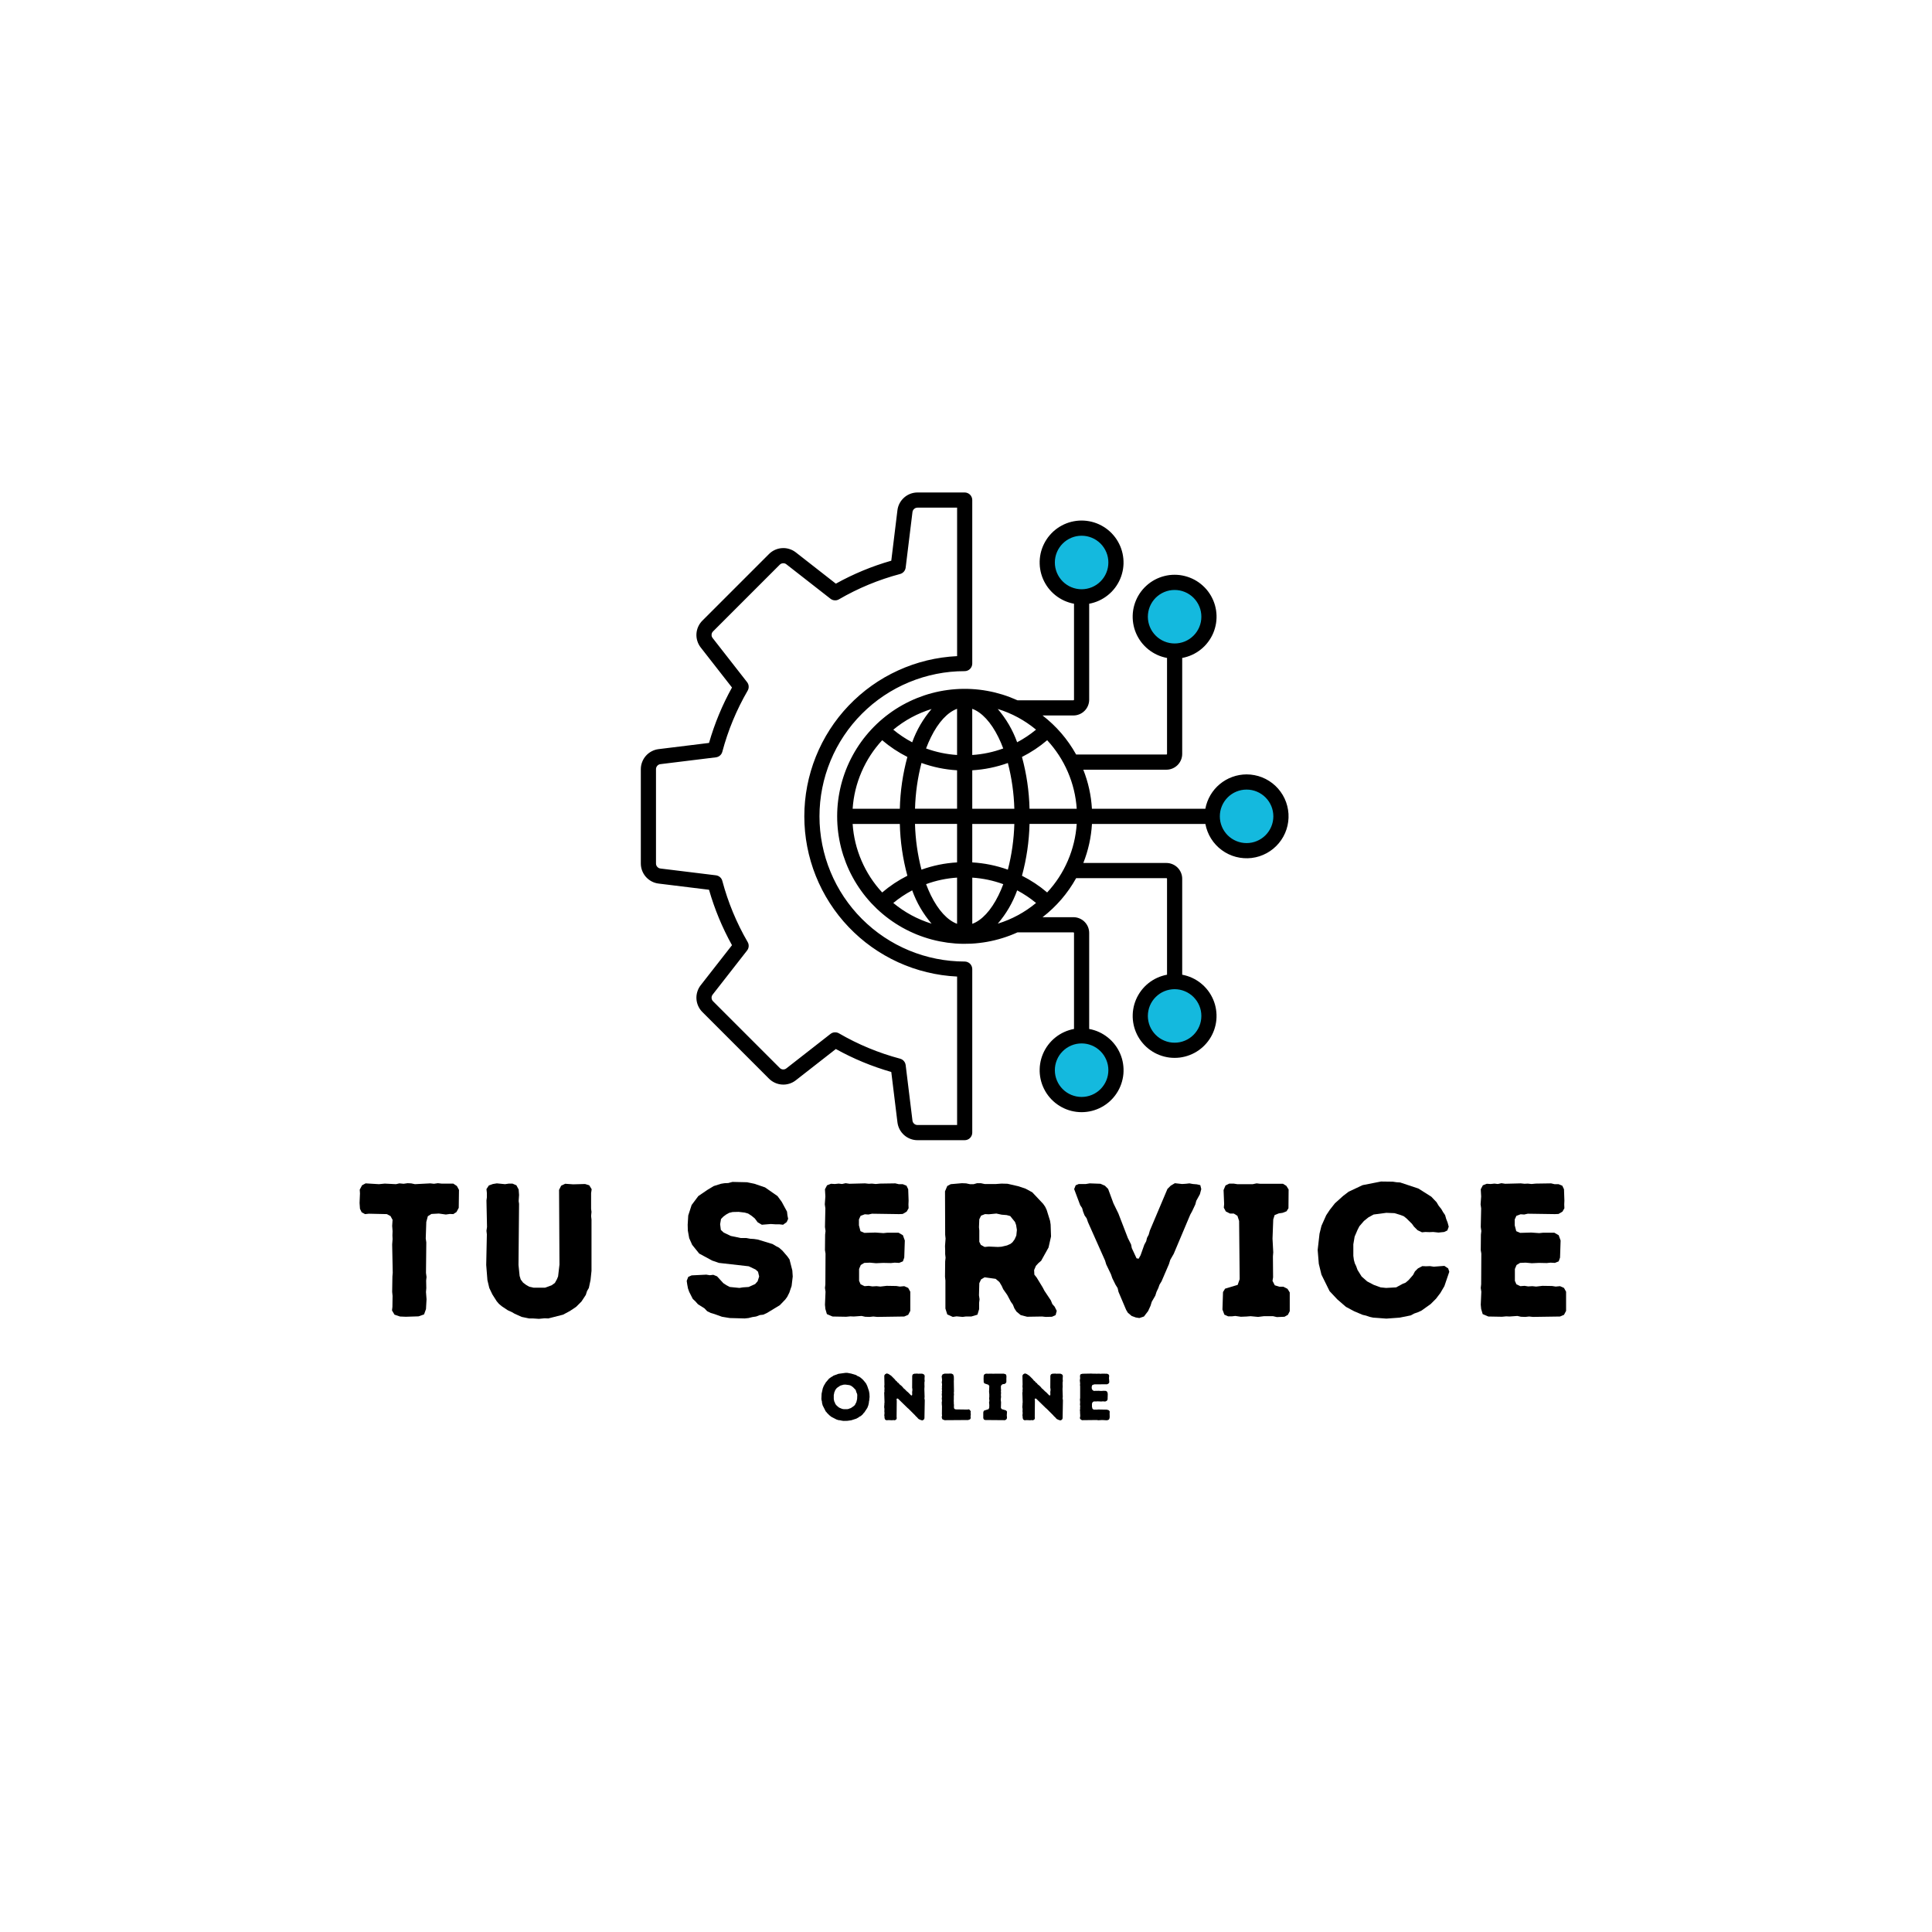 <svg xmlns="http://www.w3.org/2000/svg" xmlns:xlink="http://www.w3.org/1999/xlink" width="500" zoomAndPan="magnify" viewBox="0 0 375 375" height="500" preserveAspectRatio="xMidYMid meet" version="1.2"><defs><clipPath id="da2997f761"><path d="M 203.934 102.359 L 217.555 102.359 L 217.555 115.984 L 203.934 115.984 Z M 203.934 102.359 "/></clipPath><clipPath id="0a6e41b570"><path d="M 210.742 102.359 C 206.98 102.359 203.934 105.41 203.934 109.172 C 203.934 112.934 206.98 115.984 210.742 115.984 C 214.508 115.984 217.555 112.934 217.555 109.172 C 217.555 105.41 214.508 102.359 210.742 102.359 Z M 210.742 102.359 "/></clipPath><clipPath id="7e383c7b91"><path d="M 203.934 201.359 L 217.555 201.359 L 217.555 214.984 L 203.934 214.984 Z M 203.934 201.359 "/></clipPath><clipPath id="1a187b05ac"><path d="M 210.742 201.359 C 206.98 201.359 203.934 204.41 203.934 208.172 C 203.934 211.934 206.98 214.984 210.742 214.984 C 214.508 214.984 217.555 211.934 217.555 208.172 C 217.555 204.41 214.508 201.359 210.742 201.359 Z M 210.742 201.359 "/></clipPath><clipPath id="910935ab32"><path d="M 221.633 112.562 L 235.258 112.562 L 235.258 126.184 L 221.633 126.184 Z M 221.633 112.562 "/></clipPath><clipPath id="2e2dae2347"><path d="M 228.445 112.562 C 224.684 112.562 221.633 115.609 221.633 119.375 C 221.633 123.137 224.684 126.184 228.445 126.184 C 232.207 126.184 235.258 123.137 235.258 119.375 C 235.258 115.609 232.207 112.562 228.445 112.562 Z M 228.445 112.562 "/></clipPath><clipPath id="9391d52bfb"><path d="M 236.008 151.754 L 249.629 151.754 L 249.629 165.379 L 236.008 165.379 Z M 236.008 151.754 "/></clipPath><clipPath id="7228ec333f"><path d="M 242.816 151.754 C 239.055 151.754 236.008 154.805 236.008 158.566 C 236.008 162.328 239.055 165.379 242.816 165.379 C 246.582 165.379 249.629 162.328 249.629 158.566 C 249.629 154.805 246.582 151.754 242.816 151.754 Z M 242.816 151.754 "/></clipPath><clipPath id="47acc9d36b"><path d="M 221.633 191.012 L 235.258 191.012 L 235.258 204.637 L 221.633 204.637 Z M 221.633 191.012 "/></clipPath><clipPath id="d181ec4868"><path d="M 228.445 191.012 C 224.684 191.012 221.633 194.062 221.633 197.824 C 221.633 201.586 224.684 204.637 228.445 204.637 C 232.207 204.637 235.258 201.586 235.258 197.824 C 235.258 194.062 232.207 191.012 228.445 191.012 Z M 228.445 191.012 "/></clipPath><clipPath id="cec7774b09"><path d="M 124.383 95.449 L 250.383 95.449 L 250.383 221.449 L 124.383 221.449 Z M 124.383 95.449 "/></clipPath></defs><g id="cd04f464a6"><g clip-rule="nonzero" clip-path="url(#da2997f761)"><g clip-rule="nonzero" clip-path="url(#0a6e41b570)"><path style=" stroke:none;fill-rule:nonzero;fill:#14b9de;fill-opacity:1;" d="M 203.934 102.359 L 217.555 102.359 L 217.555 115.984 L 203.934 115.984 Z M 203.934 102.359 "/></g></g><g clip-rule="nonzero" clip-path="url(#7e383c7b91)"><g clip-rule="nonzero" clip-path="url(#1a187b05ac)"><path style=" stroke:none;fill-rule:nonzero;fill:#14b9de;fill-opacity:1;" d="M 203.934 201.359 L 217.555 201.359 L 217.555 214.984 L 203.934 214.984 Z M 203.934 201.359 "/></g></g><g clip-rule="nonzero" clip-path="url(#910935ab32)"><g clip-rule="nonzero" clip-path="url(#2e2dae2347)"><path style=" stroke:none;fill-rule:nonzero;fill:#14b9de;fill-opacity:1;" d="M 221.633 112.562 L 235.258 112.562 L 235.258 126.184 L 221.633 126.184 Z M 221.633 112.562 "/></g></g><g clip-rule="nonzero" clip-path="url(#9391d52bfb)"><g clip-rule="nonzero" clip-path="url(#7228ec333f)"><path style=" stroke:none;fill-rule:nonzero;fill:#14b9de;fill-opacity:1;" d="M 236.008 151.754 L 249.629 151.754 L 249.629 165.379 L 236.008 165.379 Z M 236.008 151.754 "/></g></g><g clip-rule="nonzero" clip-path="url(#47acc9d36b)"><g clip-rule="nonzero" clip-path="url(#d181ec4868)"><path style=" stroke:none;fill-rule:nonzero;fill:#14b9de;fill-opacity:1;" d="M 221.633 191.012 L 235.258 191.012 L 235.258 204.637 L 221.633 204.637 Z M 221.633 191.012 "/></g></g><g clip-rule="nonzero" clip-path="url(#cec7774b09)"><path style=" stroke:none;fill-rule:evenodd;fill:#000000;fill-opacity:1;" d="M 241.965 163.645 C 241.621 163.645 241.285 163.609 240.949 163.543 C 240.617 163.477 240.289 163.379 239.977 163.25 C 239.66 163.117 239.359 162.957 239.078 162.77 C 238.793 162.578 238.531 162.363 238.289 162.125 C 238.051 161.883 237.832 161.621 237.645 161.336 C 237.453 161.055 237.293 160.754 237.164 160.438 C 237.035 160.125 236.934 159.801 236.867 159.465 C 236.801 159.129 236.77 158.793 236.77 158.449 C 236.77 158.109 236.801 157.773 236.867 157.438 C 236.934 157.102 237.031 156.777 237.164 156.465 C 237.293 156.148 237.453 155.848 237.645 155.566 C 237.832 155.281 238.047 155.02 238.289 154.777 C 238.531 154.535 238.793 154.32 239.074 154.133 C 239.359 153.941 239.66 153.781 239.973 153.652 C 240.289 153.523 240.613 153.422 240.949 153.355 C 241.281 153.289 241.621 153.258 241.961 153.258 C 242.301 153.258 242.641 153.289 242.977 153.355 C 243.309 153.422 243.633 153.52 243.949 153.652 C 244.266 153.781 244.562 153.941 244.848 154.133 C 245.129 154.32 245.395 154.535 245.633 154.777 C 245.875 155.02 246.09 155.281 246.281 155.566 C 246.469 155.848 246.629 156.148 246.762 156.461 C 246.891 156.777 246.988 157.102 247.055 157.438 C 247.121 157.77 247.156 158.109 247.156 158.449 C 247.156 158.793 247.121 159.129 247.055 159.465 C 246.988 159.797 246.891 160.121 246.758 160.438 C 246.629 160.75 246.469 161.051 246.277 161.336 C 246.09 161.617 245.875 161.879 245.633 162.121 C 245.395 162.363 245.129 162.578 244.848 162.766 C 244.562 162.957 244.266 163.117 243.949 163.246 C 243.637 163.379 243.309 163.477 242.977 163.543 C 242.641 163.609 242.305 163.645 241.965 163.645 Z M 203.254 173.227 C 201.754 171.949 200.125 170.867 198.363 169.98 C 199.258 166.688 199.746 163.336 199.832 159.922 L 208.992 159.922 C 208.824 162.402 208.25 164.785 207.266 167.066 C 206.281 169.348 204.945 171.402 203.254 173.223 Z M 165.496 159.926 L 174.656 159.926 C 174.738 163.336 175.227 166.688 176.121 169.98 C 174.359 170.867 172.73 171.949 171.23 173.227 C 169.543 171.402 168.207 169.352 167.223 167.07 C 166.238 164.785 165.66 162.406 165.496 159.926 Z M 171.23 143.676 C 172.73 144.953 174.359 146.035 176.121 146.922 C 175.227 150.215 174.738 153.566 174.656 156.98 L 165.496 156.98 C 165.66 154.5 166.238 152.117 167.223 149.836 C 168.207 147.555 169.543 145.5 171.23 143.676 Z M 188.715 156.977 L 188.715 149.512 C 191.086 149.371 193.391 148.898 195.625 148.098 C 196.379 151.008 196.797 153.969 196.883 156.977 Z M 188.715 167.391 L 188.715 159.926 L 196.883 159.926 C 196.797 162.93 196.379 165.891 195.625 168.801 C 193.387 168 191.082 167.531 188.711 167.391 Z M 197.43 172.816 C 196.57 175.203 195.316 177.355 193.668 179.281 C 196.41 178.434 198.887 177.098 201.098 175.266 C 199.961 174.328 198.738 173.512 197.434 172.816 Z M 193.797 173.797 C 192.363 176.711 190.57 178.637 188.719 179.316 L 188.719 170.348 C 190.781 170.484 192.789 170.906 194.734 171.617 C 194.453 172.379 194.137 173.109 193.797 173.797 Z M 180.816 179.281 C 179.168 177.355 177.914 175.203 177.055 172.816 C 175.75 173.512 174.527 174.328 173.387 175.266 C 175.598 177.094 178.074 178.434 180.816 179.281 Z M 185.766 170.344 L 185.766 179.312 C 183.918 178.633 182.125 176.703 180.688 173.789 C 180.352 173.102 180.039 172.371 179.754 171.613 C 181.695 170.902 183.703 170.48 185.766 170.344 Z M 185.766 159.918 L 185.766 167.391 C 183.395 167.527 181.094 168 178.855 168.801 C 178.102 165.891 177.684 162.93 177.598 159.922 Z M 185.766 149.504 L 185.766 156.973 L 177.605 156.973 C 177.688 153.965 178.105 151.004 178.859 148.09 C 181.094 148.895 183.398 149.371 185.77 149.512 Z M 177.055 144.078 C 177.914 141.695 179.168 139.543 180.816 137.617 C 178.074 138.465 175.598 139.805 173.387 141.633 C 174.527 142.574 175.75 143.391 177.055 144.082 Z M 180.688 143.102 C 182.121 140.184 183.918 138.258 185.766 137.578 L 185.766 146.543 C 183.699 146.406 181.695 145.984 179.75 145.277 C 180.039 144.516 180.348 143.785 180.688 143.102 Z M 193.664 137.609 C 196.406 138.457 198.883 139.797 201.094 141.625 C 199.953 142.566 198.734 143.383 197.426 144.074 C 196.57 141.695 195.316 139.543 193.668 137.617 Z M 188.711 137.578 L 188.711 146.543 C 190.777 146.41 192.781 145.984 194.727 145.277 C 194.449 144.516 194.129 143.785 193.793 143.102 C 192.359 140.184 190.562 138.258 188.711 137.578 Z M 208.992 156.977 C 208.824 154.496 208.25 152.113 207.266 149.832 C 206.281 147.551 204.941 145.496 203.254 143.676 C 201.754 144.953 200.125 146.035 198.363 146.922 C 199.258 150.215 199.746 153.566 199.832 156.98 Z M 233.184 197.195 C 233.184 197.535 233.152 197.875 233.086 198.207 C 233.02 198.543 232.922 198.867 232.789 199.184 C 232.66 199.496 232.5 199.797 232.309 200.078 C 232.121 200.363 231.906 200.625 231.664 200.867 C 231.422 201.109 231.16 201.324 230.879 201.512 C 230.594 201.703 230.293 201.863 229.98 201.992 C 229.664 202.125 229.34 202.223 229.004 202.289 C 228.672 202.355 228.332 202.387 227.992 202.387 C 227.652 202.387 227.312 202.355 226.977 202.289 C 226.645 202.223 226.32 202.125 226.004 201.992 C 225.688 201.863 225.391 201.703 225.105 201.512 C 224.824 201.324 224.559 201.109 224.32 200.867 C 224.078 200.625 223.863 200.363 223.672 200.078 C 223.484 199.797 223.324 199.496 223.191 199.184 C 223.062 198.867 222.965 198.543 222.898 198.207 C 222.832 197.875 222.797 197.535 222.797 197.195 C 222.797 196.852 222.832 196.516 222.898 196.18 C 222.965 195.848 223.062 195.523 223.191 195.207 C 223.324 194.891 223.484 194.594 223.672 194.309 C 223.863 194.027 224.078 193.762 224.32 193.523 C 224.559 193.281 224.824 193.066 225.105 192.875 C 225.391 192.688 225.688 192.527 226.004 192.395 C 226.32 192.266 226.645 192.168 226.977 192.102 C 227.312 192.035 227.652 192 227.992 192 C 228.332 192 228.672 192.035 229.004 192.102 C 229.34 192.168 229.664 192.266 229.977 192.398 C 230.293 192.527 230.594 192.688 230.875 192.879 C 231.16 193.066 231.422 193.281 231.664 193.523 C 231.902 193.766 232.117 194.027 232.309 194.309 C 232.5 194.594 232.656 194.895 232.789 195.207 C 232.918 195.523 233.02 195.848 233.086 196.18 C 233.152 196.516 233.184 196.855 233.184 197.195 Z M 215.133 207.719 C 215.133 208.062 215.102 208.398 215.035 208.734 C 214.969 209.066 214.871 209.395 214.738 209.707 C 214.609 210.023 214.449 210.324 214.258 210.605 C 214.07 210.891 213.855 211.152 213.613 211.395 C 213.371 211.637 213.109 211.852 212.828 212.039 C 212.543 212.23 212.242 212.391 211.93 212.52 C 211.613 212.652 211.289 212.75 210.953 212.816 C 210.621 212.883 210.281 212.918 209.941 212.918 C 209.602 212.918 209.262 212.883 208.926 212.816 C 208.594 212.75 208.27 212.652 207.953 212.523 C 207.637 212.391 207.34 212.23 207.055 212.043 C 206.77 211.852 206.508 211.637 206.266 211.395 C 206.027 211.156 205.809 210.891 205.621 210.609 C 205.43 210.324 205.27 210.027 205.141 209.711 C 205.008 209.395 204.91 209.07 204.844 208.738 C 204.777 208.402 204.746 208.062 204.746 207.723 C 204.746 207.383 204.777 207.043 204.844 206.711 C 204.91 206.375 205.008 206.051 205.141 205.734 C 205.27 205.418 205.43 205.121 205.617 204.836 C 205.809 204.555 206.023 204.289 206.266 204.051 C 206.508 203.809 206.77 203.594 207.051 203.402 C 207.336 203.215 207.637 203.055 207.949 202.922 C 208.266 202.793 208.59 202.691 208.926 202.625 C 209.258 202.559 209.598 202.527 209.938 202.527 C 210.277 202.527 210.617 202.559 210.953 202.625 C 211.285 202.695 211.609 202.793 211.926 202.922 C 212.242 203.055 212.539 203.215 212.824 203.402 C 213.105 203.594 213.367 203.809 213.609 204.047 C 213.852 204.289 214.066 204.551 214.258 204.836 C 214.445 205.117 214.605 205.418 214.738 205.734 C 214.867 206.047 214.965 206.371 215.035 206.707 C 215.102 207.043 215.133 207.379 215.133 207.719 Z M 204.746 109.18 C 204.746 108.84 204.777 108.5 204.844 108.168 C 204.91 107.832 205.008 107.508 205.141 107.191 C 205.27 106.875 205.43 106.578 205.621 106.293 C 205.809 106.012 206.023 105.746 206.266 105.508 C 206.508 105.266 206.77 105.051 207.051 104.859 C 207.336 104.672 207.637 104.512 207.949 104.379 C 208.266 104.25 208.59 104.148 208.926 104.082 C 209.262 104.016 209.598 103.984 209.938 103.984 C 210.281 103.984 210.617 104.016 210.953 104.082 C 211.289 104.148 211.613 104.25 211.926 104.379 C 212.242 104.508 212.543 104.668 212.824 104.859 C 213.109 105.047 213.371 105.266 213.613 105.504 C 213.855 105.746 214.07 106.008 214.258 106.293 C 214.449 106.578 214.609 106.875 214.738 107.191 C 214.871 107.508 214.969 107.832 215.035 108.164 C 215.102 108.5 215.133 108.84 215.133 109.18 C 215.133 109.52 215.102 109.859 215.035 110.191 C 214.969 110.527 214.871 110.852 214.738 111.168 C 214.609 111.484 214.449 111.781 214.258 112.066 C 214.07 112.348 213.855 112.613 213.613 112.852 C 213.371 113.094 213.109 113.309 212.824 113.5 C 212.543 113.688 212.242 113.848 211.926 113.98 C 211.609 114.109 211.285 114.207 210.953 114.273 C 210.617 114.34 210.277 114.375 209.938 114.375 C 209.598 114.375 209.258 114.34 208.926 114.273 C 208.59 114.207 208.266 114.105 207.953 113.977 C 207.637 113.848 207.336 113.688 207.055 113.496 C 206.77 113.309 206.508 113.09 206.27 112.852 C 206.027 112.609 205.812 112.348 205.621 112.062 C 205.434 111.781 205.273 111.48 205.141 111.168 C 205.012 110.852 204.914 110.527 204.844 110.191 C 204.777 109.859 204.746 109.52 204.746 109.18 Z M 222.797 119.707 C 222.797 119.363 222.832 119.027 222.898 118.691 C 222.965 118.359 223.062 118.035 223.191 117.719 C 223.324 117.402 223.484 117.105 223.672 116.82 C 223.863 116.535 224.078 116.273 224.316 116.031 C 224.559 115.793 224.82 115.578 225.105 115.387 C 225.391 115.195 225.688 115.039 226.004 114.906 C 226.316 114.777 226.645 114.676 226.977 114.609 C 227.312 114.543 227.648 114.512 227.992 114.512 C 228.332 114.512 228.668 114.543 229.004 114.609 C 229.34 114.676 229.664 114.777 229.977 114.906 C 230.293 115.035 230.594 115.195 230.875 115.387 C 231.16 115.574 231.422 115.789 231.664 116.031 C 231.906 116.273 232.121 116.535 232.309 116.82 C 232.5 117.102 232.66 117.402 232.789 117.715 C 232.922 118.031 233.02 118.355 233.086 118.691 C 233.152 119.023 233.184 119.363 233.184 119.703 C 233.184 120.047 233.152 120.383 233.086 120.719 C 233.02 121.051 232.922 121.375 232.789 121.691 C 232.66 122.008 232.5 122.305 232.309 122.59 C 232.121 122.875 231.906 123.137 231.664 123.375 C 231.422 123.617 231.16 123.832 230.879 124.023 C 230.594 124.211 230.293 124.371 229.98 124.504 C 229.664 124.633 229.34 124.73 229.004 124.797 C 228.672 124.863 228.332 124.898 227.992 124.898 C 227.652 124.898 227.312 124.863 226.98 124.797 C 226.645 124.73 226.32 124.633 226.004 124.5 C 225.691 124.371 225.391 124.211 225.109 124.02 C 224.824 123.832 224.562 123.617 224.32 123.375 C 224.082 123.133 223.867 122.871 223.676 122.59 C 223.484 122.305 223.328 122.008 223.195 121.691 C 223.066 121.379 222.965 121.051 222.898 120.719 C 222.832 120.383 222.797 120.047 222.797 119.707 Z M 241.965 150.309 C 241.492 150.312 241.023 150.352 240.559 150.434 C 240.094 150.516 239.641 150.637 239.195 150.801 C 238.75 150.961 238.324 151.156 237.914 151.395 C 237.508 151.629 237.121 151.895 236.758 152.199 C 236.395 152.5 236.059 152.832 235.754 153.191 C 235.449 153.551 235.18 153.934 234.938 154.344 C 234.699 154.75 234.5 155.176 234.336 155.617 C 234.168 156.059 234.043 156.512 233.957 156.977 L 211.941 156.977 C 211.789 154.359 211.23 151.836 210.266 149.398 L 226.402 149.398 C 226.805 149.398 227.195 149.32 227.57 149.164 C 227.945 149.008 228.277 148.785 228.566 148.5 C 228.852 148.211 229.074 147.879 229.23 147.508 C 229.387 147.133 229.465 146.742 229.465 146.336 L 229.465 127.707 C 229.793 127.648 230.121 127.566 230.438 127.465 C 230.758 127.367 231.07 127.246 231.375 127.105 C 231.68 126.969 231.977 126.809 232.262 126.633 C 232.547 126.457 232.82 126.266 233.082 126.055 C 233.344 125.848 233.59 125.621 233.824 125.383 C 234.059 125.141 234.277 124.891 234.477 124.621 C 234.68 124.355 234.867 124.078 235.035 123.785 C 235.203 123.496 235.352 123.199 235.484 122.891 C 235.613 122.582 235.727 122.266 235.816 121.945 C 235.91 121.621 235.98 121.293 236.035 120.965 C 236.086 120.633 236.117 120.301 236.129 119.965 C 236.141 119.629 236.129 119.297 236.098 118.961 C 236.07 118.629 236.02 118.297 235.945 117.969 C 235.875 117.645 235.785 117.32 235.672 117.004 C 235.562 116.688 235.434 116.383 235.281 116.082 C 235.133 115.781 234.969 115.492 234.781 115.211 C 234.598 114.934 234.395 114.664 234.18 114.41 C 233.961 114.156 233.727 113.914 233.48 113.691 C 233.234 113.465 232.973 113.254 232.699 113.059 C 232.426 112.867 232.141 112.691 231.848 112.531 C 231.551 112.371 231.246 112.234 230.934 112.113 C 230.621 111.992 230.305 111.891 229.98 111.809 C 229.652 111.727 229.324 111.664 228.992 111.621 C 228.66 111.582 228.328 111.562 227.992 111.562 C 227.656 111.562 227.324 111.582 226.988 111.621 C 226.656 111.664 226.328 111.727 226.004 111.809 C 225.68 111.891 225.359 111.992 225.047 112.113 C 224.734 112.234 224.434 112.371 224.137 112.531 C 223.84 112.691 223.559 112.867 223.285 113.059 C 223.012 113.254 222.75 113.465 222.504 113.691 C 222.254 113.914 222.023 114.156 221.805 114.41 C 221.586 114.664 221.387 114.934 221.199 115.211 C 221.016 115.492 220.848 115.781 220.699 116.082 C 220.551 116.383 220.422 116.688 220.309 117.004 C 220.199 117.32 220.109 117.645 220.035 117.969 C 219.965 118.297 219.914 118.629 219.883 118.961 C 219.855 119.297 219.844 119.629 219.855 119.965 C 219.867 120.301 219.898 120.633 219.949 120.965 C 220 121.293 220.074 121.621 220.164 121.945 C 220.258 122.266 220.367 122.582 220.5 122.891 C 220.633 123.199 220.781 123.496 220.949 123.785 C 221.117 124.078 221.301 124.355 221.504 124.621 C 221.707 124.891 221.926 125.141 222.16 125.383 C 222.395 125.621 222.641 125.848 222.902 126.055 C 223.164 126.266 223.438 126.457 223.723 126.633 C 224.008 126.809 224.305 126.969 224.609 127.105 C 224.914 127.246 225.223 127.367 225.543 127.465 C 225.863 127.566 226.188 127.648 226.52 127.707 L 226.52 146.336 C 226.516 146.41 226.477 146.449 226.402 146.453 L 208.879 146.453 C 207.223 143.48 205.047 140.953 202.359 138.871 L 208.352 138.871 C 208.754 138.871 209.145 138.793 209.52 138.637 C 209.895 138.48 210.227 138.262 210.512 137.973 C 210.801 137.688 211.02 137.355 211.176 136.98 C 211.332 136.605 211.41 136.215 211.41 135.809 L 211.41 117.184 C 211.738 117.125 212.062 117.043 212.383 116.941 C 212.703 116.84 213.016 116.723 213.32 116.582 C 213.625 116.441 213.918 116.285 214.203 116.109 C 214.488 115.934 214.762 115.742 215.023 115.531 C 215.285 115.324 215.535 115.098 215.77 114.859 C 216 114.617 216.219 114.363 216.422 114.098 C 216.625 113.832 216.809 113.551 216.977 113.262 C 217.145 112.973 217.297 112.672 217.426 112.367 C 217.559 112.059 217.672 111.742 217.762 111.418 C 217.855 111.098 217.926 110.77 217.98 110.441 C 218.031 110.109 218.062 109.777 218.074 109.441 C 218.082 109.105 218.074 108.773 218.043 108.438 C 218.012 108.105 217.961 107.773 217.891 107.445 C 217.82 107.117 217.727 106.797 217.617 106.48 C 217.508 106.164 217.375 105.855 217.227 105.559 C 217.078 105.258 216.91 104.969 216.727 104.688 C 216.543 104.406 216.34 104.141 216.121 103.887 C 215.906 103.633 215.672 103.391 215.426 103.164 C 215.176 102.938 214.918 102.73 214.645 102.535 C 214.371 102.344 214.086 102.164 213.789 102.008 C 213.496 101.848 213.191 101.707 212.879 101.586 C 212.566 101.465 212.25 101.363 211.922 101.281 C 211.598 101.203 211.27 101.141 210.938 101.098 C 210.605 101.059 210.27 101.035 209.938 101.035 C 209.602 101.035 209.266 101.059 208.934 101.098 C 208.602 101.141 208.273 101.203 207.949 101.281 C 207.625 101.363 207.305 101.465 206.992 101.586 C 206.68 101.707 206.375 101.848 206.082 102.008 C 205.785 102.164 205.5 102.344 205.227 102.535 C 204.953 102.73 204.695 102.938 204.445 103.164 C 204.199 103.391 203.969 103.633 203.75 103.887 C 203.531 104.141 203.328 104.406 203.145 104.688 C 202.961 104.969 202.793 105.258 202.645 105.559 C 202.496 105.855 202.367 106.164 202.254 106.48 C 202.145 106.797 202.051 107.117 201.98 107.445 C 201.91 107.773 201.859 108.105 201.828 108.438 C 201.797 108.773 201.789 109.105 201.801 109.441 C 201.809 109.777 201.84 110.109 201.895 110.441 C 201.945 110.77 202.016 111.098 202.109 111.418 C 202.203 111.742 202.312 112.059 202.445 112.367 C 202.574 112.672 202.727 112.973 202.895 113.262 C 203.062 113.551 203.246 113.832 203.449 114.098 C 203.652 114.363 203.871 114.617 204.105 114.859 C 204.34 115.098 204.586 115.324 204.848 115.531 C 205.109 115.742 205.383 115.934 205.668 116.109 C 205.953 116.285 206.246 116.441 206.551 116.582 C 206.859 116.723 207.168 116.84 207.488 116.941 C 207.809 117.043 208.133 117.125 208.465 117.184 L 208.465 135.809 C 208.461 135.887 208.422 135.926 208.348 135.926 L 197.488 135.926 C 197.02 135.715 196.543 135.516 196.062 135.332 C 195.582 135.148 195.094 134.98 194.602 134.824 C 194.109 134.672 193.613 134.535 193.113 134.41 C 192.613 134.289 192.109 134.184 191.602 134.094 C 191.098 134 190.586 133.926 190.074 133.867 C 189.562 133.809 189.051 133.766 188.535 133.738 C 188.02 133.711 187.508 133.699 186.992 133.707 C 186.477 133.711 185.961 133.73 185.449 133.77 C 184.934 133.805 184.422 133.859 183.91 133.93 C 183.402 134 182.895 134.082 182.387 134.184 C 181.883 134.285 181.383 134.402 180.883 134.535 C 180.387 134.668 179.891 134.812 179.402 134.977 C 178.914 135.141 178.434 135.32 177.953 135.512 C 177.477 135.703 177.004 135.914 176.543 136.137 C 176.078 136.359 175.621 136.594 175.168 136.848 C 174.719 137.098 174.277 137.363 173.844 137.641 C 173.41 137.922 172.988 138.211 172.574 138.52 C 172.156 138.824 171.754 139.141 171.359 139.473 C 170.961 139.801 170.578 140.145 170.203 140.5 C 169.832 140.855 169.469 141.219 169.117 141.598 C 168.766 141.973 168.43 142.363 168.102 142.762 C 167.773 143.16 167.461 143.566 167.16 143.984 C 166.859 144.402 166.57 144.828 166.297 145.266 C 166.023 145.703 165.762 146.145 165.516 146.598 C 165.27 147.051 165.035 147.508 164.816 147.977 C 164.602 148.441 164.395 148.918 164.207 149.395 C 164.02 149.875 163.848 150.359 163.688 150.852 C 163.531 151.34 163.387 151.836 163.258 152.336 C 163.133 152.832 163.02 153.336 162.926 153.844 C 162.828 154.348 162.75 154.855 162.684 155.367 C 162.621 155.879 162.57 156.391 162.539 156.906 C 162.508 157.422 162.492 157.934 162.492 158.449 C 162.492 158.965 162.508 159.48 162.539 159.996 C 162.57 160.508 162.621 161.02 162.684 161.531 C 162.75 162.043 162.828 162.551 162.926 163.059 C 163.02 163.562 163.133 164.066 163.258 164.566 C 163.387 165.066 163.531 165.559 163.688 166.051 C 163.848 166.539 164.02 167.023 164.207 167.504 C 164.395 167.984 164.602 168.457 164.816 168.926 C 165.035 169.391 165.27 169.852 165.516 170.301 C 165.762 170.754 166.023 171.199 166.297 171.633 C 166.57 172.07 166.859 172.496 167.16 172.914 C 167.461 173.332 167.773 173.742 168.102 174.141 C 168.43 174.539 168.766 174.926 169.117 175.305 C 169.469 175.68 169.832 176.047 170.203 176.402 C 170.578 176.754 170.961 177.098 171.359 177.43 C 171.754 177.758 172.156 178.078 172.574 178.383 C 172.988 178.688 173.41 178.98 173.844 179.258 C 174.277 179.539 174.719 179.801 175.168 180.055 C 175.621 180.305 176.078 180.543 176.543 180.766 C 177.004 180.988 177.477 181.195 177.953 181.391 C 178.434 181.582 178.914 181.762 179.402 181.922 C 179.891 182.086 180.387 182.234 180.883 182.367 C 181.383 182.5 181.883 182.617 182.387 182.715 C 182.895 182.816 183.402 182.902 183.91 182.973 C 184.422 183.039 184.934 183.094 185.449 183.133 C 185.961 183.168 186.477 183.191 186.992 183.195 C 187.508 183.199 188.02 183.188 188.535 183.164 C 189.051 183.137 189.562 183.094 190.074 183.031 C 190.586 182.973 191.098 182.898 191.602 182.809 C 192.109 182.719 192.613 182.609 193.113 182.488 C 193.613 182.367 194.109 182.227 194.602 182.074 C 195.094 181.922 195.582 181.754 196.062 181.57 C 196.543 181.387 197.02 181.188 197.488 180.973 L 208.352 180.973 C 208.426 180.977 208.465 181.016 208.465 181.09 L 208.465 199.719 C 208.137 199.777 207.812 199.859 207.492 199.961 C 207.172 200.059 206.859 200.18 206.555 200.32 C 206.25 200.457 205.953 200.617 205.668 200.793 C 205.383 200.969 205.109 201.16 204.848 201.371 C 204.586 201.578 204.34 201.805 204.105 202.043 C 203.871 202.285 203.652 202.539 203.449 202.805 C 203.246 203.07 203.062 203.352 202.895 203.641 C 202.727 203.93 202.578 204.23 202.445 204.539 C 202.312 204.848 202.203 205.16 202.109 205.484 C 202.016 205.805 201.945 206.133 201.895 206.465 C 201.84 206.797 201.809 207.129 201.801 207.465 C 201.789 207.797 201.797 208.133 201.828 208.465 C 201.859 208.801 201.91 209.133 201.98 209.457 C 202.051 209.785 202.145 210.109 202.254 210.426 C 202.367 210.742 202.496 211.047 202.645 211.348 C 202.793 211.648 202.961 211.938 203.145 212.219 C 203.332 212.5 203.531 212.766 203.75 213.02 C 203.969 213.273 204.199 213.516 204.449 213.742 C 204.695 213.969 204.957 214.176 205.23 214.371 C 205.504 214.566 205.789 214.742 206.082 214.898 C 206.379 215.059 206.68 215.199 206.992 215.32 C 207.305 215.441 207.625 215.543 207.949 215.625 C 208.277 215.707 208.605 215.77 208.938 215.809 C 209.27 215.852 209.605 215.871 209.938 215.871 C 210.273 215.871 210.609 215.852 210.941 215.809 C 211.273 215.77 211.602 215.707 211.926 215.625 C 212.254 215.543 212.57 215.441 212.883 215.32 C 213.195 215.199 213.5 215.059 213.797 214.898 C 214.09 214.742 214.375 214.566 214.648 214.371 C 214.922 214.176 215.184 213.969 215.43 213.742 C 215.676 213.516 215.91 213.273 216.129 213.02 C 216.344 212.766 216.547 212.5 216.73 212.219 C 216.918 211.938 217.082 211.648 217.234 211.348 C 217.383 211.047 217.512 210.742 217.621 210.426 C 217.734 210.109 217.824 209.785 217.895 209.457 C 217.969 209.133 218.02 208.801 218.051 208.465 C 218.078 208.133 218.09 207.797 218.078 207.465 C 218.066 207.129 218.035 206.797 217.984 206.465 C 217.934 206.133 217.859 205.805 217.77 205.484 C 217.676 205.16 217.562 204.848 217.434 204.539 C 217.301 204.23 217.152 203.93 216.984 203.641 C 216.816 203.352 216.629 203.07 216.426 202.805 C 216.223 202.539 216.008 202.285 215.773 202.043 C 215.539 201.805 215.289 201.578 215.027 201.371 C 214.766 201.16 214.492 200.969 214.207 200.793 C 213.922 200.617 213.629 200.457 213.324 200.32 C 213.02 200.18 212.707 200.059 212.387 199.961 C 212.066 199.859 211.742 199.777 211.41 199.719 L 211.41 181.09 C 211.41 180.684 211.332 180.293 211.18 179.918 C 211.023 179.543 210.801 179.215 210.516 178.926 C 210.227 178.637 209.898 178.418 209.52 178.262 C 209.145 178.105 208.754 178.027 208.352 178.027 L 202.359 178.027 C 205.047 175.945 207.223 173.418 208.879 170.449 L 226.402 170.449 C 226.477 170.449 226.516 170.488 226.52 170.566 L 226.52 189.191 C 226.188 189.254 225.863 189.332 225.543 189.434 C 225.227 189.535 224.914 189.656 224.609 189.793 C 224.305 189.934 224.008 190.09 223.723 190.266 C 223.438 190.441 223.164 190.633 222.902 190.844 C 222.641 191.055 222.395 191.277 222.16 191.516 C 221.926 191.758 221.711 192.012 221.508 192.277 C 221.305 192.543 221.121 192.824 220.953 193.113 C 220.785 193.402 220.633 193.703 220.504 194.008 C 220.371 194.316 220.262 194.633 220.168 194.953 C 220.074 195.277 220.004 195.602 219.953 195.934 C 219.898 196.266 219.867 196.598 219.859 196.934 C 219.848 197.27 219.855 197.602 219.887 197.934 C 219.918 198.27 219.969 198.598 220.039 198.926 C 220.109 199.254 220.203 199.574 220.312 199.891 C 220.422 200.207 220.555 200.516 220.703 200.816 C 220.852 201.117 221.02 201.406 221.203 201.684 C 221.387 201.965 221.59 202.23 221.809 202.484 C 222.023 202.738 222.258 202.98 222.504 203.207 C 222.754 203.434 223.012 203.641 223.285 203.836 C 223.559 204.027 223.844 204.203 224.137 204.363 C 224.434 204.523 224.738 204.66 225.051 204.781 C 225.363 204.902 225.68 205.004 226.004 205.086 C 226.328 205.168 226.656 205.23 226.992 205.273 C 227.324 205.312 227.656 205.332 227.992 205.332 C 228.328 205.332 228.66 205.312 228.992 205.273 C 229.324 205.23 229.652 205.168 229.977 205.086 C 230.305 205.004 230.621 204.902 230.934 204.781 C 231.246 204.66 231.551 204.523 231.844 204.363 C 232.141 204.203 232.426 204.027 232.699 203.836 C 232.969 203.641 233.23 203.434 233.477 203.207 C 233.727 202.98 233.957 202.738 234.176 202.484 C 234.395 202.23 234.594 201.965 234.781 201.684 C 234.965 201.406 235.133 201.117 235.281 200.816 C 235.43 200.516 235.559 200.207 235.672 199.891 C 235.781 199.574 235.871 199.254 235.945 198.926 C 236.016 198.598 236.066 198.27 236.098 197.934 C 236.125 197.602 236.137 197.27 236.125 196.934 C 236.113 196.598 236.082 196.266 236.031 195.934 C 235.98 195.602 235.906 195.277 235.816 194.953 C 235.723 194.633 235.613 194.316 235.48 194.008 C 235.348 193.703 235.199 193.402 235.031 193.113 C 234.863 192.824 234.68 192.543 234.477 192.277 C 234.273 192.012 234.055 191.758 233.82 191.516 C 233.59 191.277 233.34 191.055 233.078 190.844 C 232.816 190.633 232.543 190.441 232.258 190.266 C 231.973 190.09 231.68 189.934 231.375 189.793 C 231.07 189.656 230.758 189.535 230.438 189.434 C 230.117 189.332 229.793 189.254 229.465 189.191 L 229.465 170.566 C 229.465 170.16 229.387 169.77 229.23 169.395 C 229.074 169.02 228.852 168.688 228.566 168.402 C 228.277 168.113 227.945 167.895 227.57 167.738 C 227.195 167.582 226.805 167.504 226.402 167.504 L 210.273 167.504 C 211.234 165.066 211.793 162.539 211.949 159.926 L 233.965 159.926 C 234.055 160.43 234.195 160.922 234.383 161.398 C 234.566 161.879 234.797 162.336 235.07 162.77 C 235.344 163.207 235.652 163.613 236.004 163.988 C 236.352 164.363 236.734 164.707 237.148 165.008 C 237.562 165.312 238 165.578 238.465 165.797 C 238.93 166.02 239.41 166.195 239.906 166.324 C 240.402 166.453 240.906 166.535 241.422 166.57 C 241.934 166.605 242.445 166.594 242.953 166.531 C 243.465 166.469 243.965 166.359 244.453 166.203 C 244.941 166.043 245.41 165.844 245.863 165.598 C 246.312 165.352 246.738 165.066 247.137 164.738 C 247.531 164.414 247.895 164.055 248.223 163.66 C 248.551 163.266 248.84 162.844 249.09 162.395 C 249.34 161.945 249.543 161.473 249.703 160.988 C 249.863 160.5 249.977 160 250.043 159.488 C 250.105 158.98 250.125 158.469 250.094 157.957 C 250.062 157.445 249.984 156.938 249.855 156.441 C 249.73 155.941 249.559 155.461 249.34 154.996 C 249.121 154.531 248.863 154.09 248.559 153.676 C 248.258 153.258 247.922 152.875 247.547 152.523 C 247.172 152.172 246.77 151.855 246.336 151.582 C 245.902 151.305 245.445 151.074 244.969 150.883 C 244.492 150.695 244 150.551 243.496 150.457 C 242.992 150.359 242.484 150.309 241.969 150.309 Z M 127.328 149.301 L 127.328 167.598 C 127.328 167.848 127.406 168.066 127.574 168.25 C 127.738 168.438 127.941 168.547 128.191 168.578 L 138.961 169.898 C 139.262 169.938 139.523 170.055 139.75 170.25 C 139.977 170.449 140.129 170.691 140.203 170.984 C 141.316 175.156 142.953 179.113 145.121 182.848 C 145.273 183.105 145.336 183.387 145.316 183.688 C 145.297 183.988 145.191 184.254 145.008 184.492 L 138.328 193.047 C 138.172 193.242 138.102 193.465 138.117 193.711 C 138.133 193.961 138.23 194.172 138.406 194.348 L 151.344 207.285 C 151.516 207.465 151.727 207.562 151.977 207.578 C 152.227 207.59 152.445 207.52 152.641 207.367 L 161.195 200.684 C 161.43 200.5 161.699 200.395 162 200.375 C 162.301 200.355 162.582 200.422 162.84 200.57 C 166.574 202.738 170.531 204.379 174.703 205.488 C 174.996 205.566 175.238 205.719 175.438 205.945 C 175.633 206.172 175.75 206.434 175.789 206.734 L 177.109 217.504 C 177.141 217.75 177.25 217.953 177.438 218.121 C 177.621 218.285 177.84 218.363 178.09 218.363 L 185.773 218.363 L 185.773 189.547 C 184.785 189.5 183.801 189.406 182.82 189.266 C 181.844 189.125 180.875 188.938 179.914 188.703 C 178.953 188.473 178.004 188.191 177.07 187.871 C 176.137 187.547 175.219 187.18 174.32 186.77 C 173.418 186.359 172.543 185.906 171.684 185.41 C 170.828 184.918 169.996 184.383 169.191 183.809 C 168.387 183.238 167.609 182.625 166.863 181.98 C 166.117 181.332 165.402 180.648 164.719 179.934 C 164.035 179.219 163.391 178.473 162.777 177.695 C 162.168 176.918 161.594 176.113 161.059 175.281 C 160.523 174.449 160.031 173.594 159.578 172.715 C 159.125 171.836 158.715 170.941 158.348 170.023 C 157.98 169.105 157.656 168.172 157.379 167.223 C 157.098 166.273 156.867 165.312 156.68 164.344 C 156.492 163.371 156.352 162.395 156.258 161.41 C 156.164 160.426 156.117 159.438 156.117 158.449 C 156.117 157.461 156.164 156.477 156.258 155.492 C 156.352 154.508 156.492 153.527 156.68 152.559 C 156.867 151.586 157.098 150.629 157.379 149.68 C 157.656 148.73 157.98 147.797 158.348 146.879 C 158.715 145.961 159.125 145.062 159.578 144.184 C 160.031 143.305 160.523 142.449 161.059 141.617 C 161.594 140.785 162.168 139.98 162.777 139.203 C 163.391 138.426 164.035 137.68 164.719 136.965 C 165.402 136.25 166.117 135.57 166.863 134.922 C 167.609 134.273 168.387 133.664 169.191 133.09 C 169.996 132.516 170.828 131.984 171.684 131.488 C 172.543 130.996 173.418 130.543 174.32 130.133 C 175.219 129.723 176.137 129.355 177.07 129.031 C 178.004 128.707 178.953 128.43 179.914 128.195 C 180.875 127.965 181.844 127.777 182.82 127.637 C 183.801 127.496 184.785 127.402 185.773 127.355 L 185.773 98.535 L 178.09 98.535 C 177.84 98.535 177.621 98.617 177.434 98.781 C 177.25 98.945 177.141 99.152 177.109 99.398 L 175.789 110.168 C 175.75 110.469 175.633 110.73 175.438 110.957 C 175.238 111.184 174.996 111.336 174.703 111.414 C 170.531 112.523 166.574 114.16 162.84 116.328 C 162.582 116.48 162.301 116.547 162 116.523 C 161.699 116.504 161.434 116.402 161.195 116.215 L 152.641 109.535 C 152.445 109.379 152.223 109.312 151.977 109.328 C 151.73 109.344 151.516 109.438 151.344 109.613 L 138.406 122.551 C 138.23 122.723 138.133 122.934 138.117 123.184 C 138.102 123.434 138.172 123.656 138.328 123.848 L 145.008 132.402 C 145.191 132.641 145.297 132.906 145.316 133.207 C 145.336 133.508 145.273 133.789 145.121 134.051 C 142.953 137.785 141.316 141.738 140.203 145.91 C 140.129 146.203 139.977 146.445 139.75 146.645 C 139.523 146.84 139.262 146.957 138.961 146.996 L 128.191 148.32 C 127.945 148.348 127.738 148.457 127.574 148.645 C 127.41 148.832 127.328 149.047 127.328 149.297 Z M 127.832 171.5 L 137.621 172.703 C 138.699 176.461 140.184 180.043 142.078 183.461 L 136.004 191.234 C 135.711 191.609 135.492 192.027 135.352 192.484 C 135.207 192.945 135.152 193.41 135.18 193.891 C 135.211 194.367 135.324 194.828 135.52 195.262 C 135.719 195.699 135.984 196.09 136.324 196.426 L 149.266 209.371 C 149.602 209.707 149.992 209.977 150.43 210.172 C 150.867 210.371 151.324 210.48 151.801 210.512 C 152.281 210.543 152.75 210.484 153.207 210.344 C 153.664 210.203 154.082 209.984 154.461 209.688 L 162.238 203.613 C 165.652 205.508 169.238 206.992 172.996 208.07 L 174.195 217.859 C 174.258 218.336 174.398 218.785 174.621 219.211 C 174.844 219.633 175.137 220.004 175.496 220.324 C 175.855 220.641 176.258 220.883 176.707 221.055 C 177.152 221.227 177.617 221.309 178.098 221.309 L 187.242 221.309 C 187.438 221.312 187.625 221.273 187.805 221.199 C 187.988 221.125 188.145 221.02 188.285 220.879 C 188.422 220.742 188.527 220.582 188.602 220.402 C 188.68 220.223 188.715 220.035 188.715 219.84 L 188.715 188.105 C 188.715 187.91 188.68 187.723 188.602 187.543 C 188.527 187.363 188.422 187.203 188.285 187.062 C 188.145 186.926 187.988 186.82 187.805 186.746 C 187.625 186.672 187.438 186.633 187.242 186.633 C 186.32 186.633 185.398 186.586 184.48 186.496 C 183.562 186.406 182.648 186.27 181.746 186.09 C 180.84 185.91 179.945 185.688 179.062 185.418 C 178.18 185.152 177.309 184.84 176.457 184.488 C 175.605 184.133 174.773 183.738 173.957 183.305 C 173.145 182.871 172.352 182.395 171.586 181.883 C 170.816 181.371 170.078 180.82 169.363 180.234 C 168.652 179.648 167.969 179.031 167.316 178.379 C 166.66 177.727 166.043 177.043 165.457 176.328 C 164.871 175.617 164.324 174.875 163.809 174.109 C 163.297 173.34 162.824 172.551 162.387 171.734 C 161.953 170.922 161.559 170.086 161.207 169.234 C 160.852 168.383 160.543 167.516 160.273 166.633 C 160.008 165.746 159.781 164.855 159.602 163.949 C 159.422 163.043 159.285 162.133 159.195 161.211 C 159.105 160.293 159.059 159.375 159.059 158.449 C 159.059 157.527 159.105 156.605 159.195 155.688 C 159.285 154.77 159.422 153.855 159.602 152.953 C 159.781 152.047 160.008 151.152 160.273 150.27 C 160.543 149.387 160.852 148.52 161.207 147.664 C 161.559 146.812 161.953 145.98 162.387 145.164 C 162.824 144.352 163.297 143.559 163.809 142.793 C 164.324 142.027 164.871 141.285 165.457 140.57 C 166.043 139.859 166.66 139.176 167.316 138.523 C 167.969 137.871 168.652 137.25 169.363 136.664 C 170.078 136.078 170.816 135.531 171.586 135.016 C 172.352 134.504 173.145 134.031 173.957 133.594 C 174.773 133.16 175.605 132.766 176.457 132.414 C 177.309 132.059 178.18 131.75 179.062 131.48 C 179.945 131.215 180.84 130.988 181.746 130.809 C 182.648 130.629 183.562 130.492 184.48 130.402 C 185.398 130.312 186.32 130.27 187.242 130.27 C 187.438 130.27 187.625 130.23 187.805 130.156 C 187.988 130.082 188.145 129.973 188.285 129.836 C 188.422 129.699 188.527 129.539 188.602 129.359 C 188.68 129.176 188.715 128.988 188.715 128.793 L 188.715 97.062 C 188.715 96.867 188.68 96.68 188.602 96.5 C 188.527 96.316 188.422 96.16 188.285 96.02 C 188.145 95.883 187.988 95.777 187.805 95.703 C 187.625 95.625 187.438 95.59 187.242 95.59 L 178.09 95.59 C 177.613 95.59 177.148 95.676 176.699 95.844 C 176.25 96.016 175.848 96.258 175.488 96.578 C 175.129 96.895 174.84 97.266 174.613 97.691 C 174.391 98.113 174.25 98.562 174.191 99.039 L 172.996 108.832 C 169.238 109.906 165.652 111.395 162.238 113.289 L 154.461 107.211 C 154.082 106.918 153.664 106.699 153.207 106.559 C 152.75 106.418 152.281 106.359 151.801 106.391 C 151.324 106.418 150.867 106.531 150.43 106.727 C 149.992 106.926 149.602 107.191 149.266 107.531 L 136.324 120.473 C 135.984 120.812 135.719 121.199 135.52 121.637 C 135.324 122.074 135.211 122.531 135.18 123.008 C 135.152 123.488 135.207 123.957 135.352 124.414 C 135.492 124.871 135.711 125.289 136.004 125.668 L 142.078 133.445 C 140.184 136.863 138.699 140.449 137.621 144.203 L 127.832 145.406 C 127.355 145.465 126.906 145.605 126.484 145.828 C 126.059 146.051 125.688 146.344 125.371 146.699 C 125.055 147.059 124.809 147.461 124.641 147.91 C 124.469 148.355 124.383 148.82 124.383 149.301 L 124.383 167.598 C 124.383 168.078 124.469 168.543 124.637 168.992 C 124.809 169.438 125.051 169.844 125.367 170.203 C 125.688 170.562 126.059 170.852 126.48 171.078 C 126.906 171.301 127.355 171.441 127.832 171.5 Z M 127.832 171.5 "/></g><g style="fill:#000000;fill-opacity:1;"><g transform="translate(69.167, 255.503)"><path style="stroke:none" d="M 9.609 0.078 L 8.469 0.031 L 7.406 -0.328 L 6.922 -1.141 L 7 -1.844 L 7.031 -3.969 L 6.953 -4.75 L 7 -7.734 L 7.062 -8.469 L 6.953 -13.953 L 7.031 -14.984 L 7 -15.719 L 7.031 -16.531 L 6.953 -17.562 L 7.031 -18.734 L 6.625 -19.469 L 5.922 -19.844 L 2.422 -19.922 L 1.688 -19.844 L 1.031 -20.203 L 0.703 -20.875 L 0.625 -22.016 L 0.703 -23.859 L 0.656 -24.594 L 1.109 -25.438 L 1.797 -25.812 L 4.375 -25.656 L 5.516 -25.766 L 7.688 -25.656 L 8.359 -25.812 L 9.172 -25.734 L 9.938 -25.844 L 10.641 -25.812 L 11.375 -25.656 L 14.359 -25.812 L 15.062 -25.734 L 15.828 -25.844 L 16.531 -25.766 L 18.812 -25.766 L 19.516 -25.297 L 19.922 -24.547 L 19.875 -21.062 L 19.438 -20.25 L 18.812 -19.844 L 18.156 -19.875 L 17.375 -19.766 L 16.016 -19.953 L 14.578 -19.875 L 13.875 -19.438 L 13.578 -18.328 L 13.469 -15.125 L 13.578 -14.359 L 13.516 -8.438 L 13.625 -7.625 L 13.547 -6.953 L 13.578 -5.484 L 13.516 -4.719 L 13.625 -3.312 L 13.516 -1.406 L 13.141 -0.375 L 12.078 0 Z M 9.609 0.078 "/></g></g><g style="fill:#000000;fill-opacity:1;"><g transform="translate(91.952, 255.503)"><path style="stroke:none" d="M 12.656 0.484 L 11.484 0.406 L 10.75 0.406 L 9.312 0.109 L 7.922 -0.516 L 7.359 -0.844 L 6.625 -1.172 L 5.453 -1.953 L 4.891 -2.422 L 4.453 -2.938 L 3.609 -4.266 L 3.016 -5.516 L 2.656 -7.031 L 2.422 -9.969 L 2.547 -15.906 L 2.469 -16.609 L 2.578 -17.344 L 2.469 -22.5 L 2.547 -23.078 L 2.547 -23.969 L 2.469 -24.703 L 2.938 -25.406 L 3.719 -25.688 L 4.484 -25.812 L 6.078 -25.656 L 6.812 -25.766 L 7.516 -25.766 L 8.281 -25.438 L 8.719 -24.625 L 8.797 -23.562 L 8.719 -22.375 L 8.797 -21.828 L 8.688 -9.969 L 8.906 -7.844 L 9.125 -7.141 L 9.578 -6.547 L 10.156 -6.109 L 10.781 -5.75 L 11.625 -5.562 L 13.844 -5.562 L 15.125 -6.031 L 15.75 -6.484 L 16.156 -7.219 L 16.375 -7.766 L 16.641 -10.047 L 16.562 -24.547 L 16.969 -25.359 L 17.75 -25.734 L 19.297 -25.625 L 21.609 -25.688 L 22.422 -25.438 L 22.891 -24.672 L 22.781 -23.922 L 22.781 -20.875 L 22.859 -20.281 L 22.781 -19.469 L 22.859 -18.781 L 22.859 -8.828 L 22.672 -7.062 L 22.344 -5.516 L 21.984 -4.891 L 21.75 -4.156 L 20.906 -2.875 L 19.875 -1.844 L 18.656 -1.031 L 17.344 -0.328 L 14.469 0.406 L 13.766 0.375 Z M 12.656 0.484 "/></g></g><g style="fill:#000000;fill-opacity:1;"><g transform="translate(119.56, 255.503)"><path style="stroke:none" d=""/></g></g><g style="fill:#000000;fill-opacity:1;"><g transform="translate(131.744, 255.503)"><path style="stroke:none" d="M 9.906 0.328 L 8.391 0.078 L 6.953 -0.438 L 6.219 -0.656 L 5.516 -1 L 5 -1.547 L 3.719 -2.359 L 3.234 -2.906 L 2.719 -3.391 L 2.031 -4.75 L 1.797 -5.406 L 1.656 -6.141 L 1.547 -6.891 L 1.844 -7.656 L 2.5 -7.953 L 5.344 -8.094 L 6.031 -7.984 L 6.703 -8.062 L 7.438 -7.766 L 8.656 -6.438 L 9.281 -6.031 L 9.906 -5.703 L 11.781 -5.516 L 12.438 -5.625 L 13.578 -5.703 L 14.828 -6.266 L 15.312 -6.812 L 15.609 -7.734 L 15.391 -8.656 L 14.906 -9.094 L 13.578 -9.719 L 7.797 -10.375 L 6.484 -10.828 L 3.969 -12.188 L 2.609 -13.875 L 2.031 -15.172 L 1.766 -16.641 L 1.734 -17.781 L 1.844 -19.578 L 2.5 -21.609 L 3.797 -23.344 L 5.562 -24.547 L 6.812 -25.297 L 8.203 -25.734 L 8.875 -25.844 L 9.609 -25.875 L 10.422 -26.094 L 13.25 -26.031 L 14.688 -25.734 L 16.75 -25.031 L 19.172 -23.344 L 19.984 -22.234 L 21.016 -20.328 L 21.094 -19.625 L 21.234 -18.922 L 20.953 -18.297 L 20.25 -17.781 L 19.578 -17.859 L 18.844 -17.859 L 17.859 -17.922 L 16.125 -17.781 L 15.312 -18.266 L 14.766 -19 L 14.141 -19.516 L 13.469 -19.953 L 12.812 -20.141 L 11.625 -20.281 L 10.453 -20.25 L 9.797 -20.094 L 9.203 -19.766 L 8.656 -19.359 L 8.203 -18.891 L 8.031 -17.891 L 8.172 -16.781 L 8.719 -16.266 L 10.094 -15.609 L 12.031 -15.203 L 13.109 -15.203 L 13.875 -15.062 L 14.609 -15.016 L 15.344 -14.906 L 18.219 -14.031 L 18.891 -13.625 L 19.469 -13.328 L 20.141 -12.734 L 21.094 -11.625 L 21.5 -11.047 L 22.047 -8.906 L 22.125 -7.734 L 21.906 -5.891 L 21.688 -5.266 L 21.469 -4.609 L 21.062 -3.797 L 20.688 -3.281 L 19.625 -2.172 L 17.125 -0.656 L 16.422 -0.328 L 15.75 -0.25 L 15.016 0.031 L 14.281 0.141 L 13.547 0.328 L 12.812 0.406 Z M 9.906 0.328 "/></g></g><g style="fill:#000000;fill-opacity:1;"><g transform="translate(157.437, 255.503)"><path style="stroke:none" d="M 12.812 0.109 L 12.078 0.031 L 11.344 0.109 L 10.484 0.078 L 9.797 -0.078 L 8.281 0.031 L 7.625 0 L 6.812 0.078 L 4.156 0.031 L 3.062 -0.438 L 2.766 -1.438 L 2.688 -2.25 L 2.797 -4.781 L 2.688 -5.516 L 2.766 -6.219 L 2.797 -12.188 L 2.688 -12.844 L 2.719 -15.859 L 2.797 -16.562 L 2.688 -17.344 L 2.766 -20.953 L 2.656 -21.75 L 2.766 -23.266 L 2.688 -24.672 L 3.094 -25.438 L 3.859 -25.734 L 4.609 -25.688 L 5.344 -25.766 L 6 -25.688 L 6.703 -25.844 L 7.438 -25.734 L 10.453 -25.812 L 11.188 -25.734 L 11.812 -25.766 L 12.547 -25.688 L 13.359 -25.766 L 16.344 -25.812 L 17 -25.656 L 17.781 -25.656 L 18.516 -25.359 L 18.844 -24.672 L 18.922 -22.453 L 18.891 -21.719 L 18.922 -20.984 L 18.547 -20.328 L 17.781 -19.875 L 17.078 -19.844 L 11.812 -19.922 L 11.125 -19.766 L 10.422 -19.812 L 9.609 -19.516 L 9.281 -18.812 L 9.281 -17.672 L 9.578 -16.531 L 10.344 -16.203 L 12.484 -16.266 L 14.031 -16.156 L 14.797 -16.234 L 16.969 -16.234 L 17.812 -15.75 L 18.188 -14.719 L 18.078 -11.406 L 17.812 -10.672 L 17.078 -10.375 L 16.234 -10.422 L 15.5 -10.344 L 13.984 -10.375 L 12.594 -10.312 L 11.406 -10.422 L 10.312 -10.375 L 9.641 -9.969 L 9.312 -9.203 L 9.312 -6.891 L 9.609 -6.219 L 10.375 -5.859 L 11.188 -5.922 L 11.891 -5.812 L 12.703 -5.859 L 13.438 -5.781 L 14.656 -5.922 L 16.531 -5.891 L 17.234 -5.781 L 18.078 -5.859 L 18.844 -5.516 L 19.25 -4.781 L 19.25 -1.062 L 18.844 -0.297 L 18.078 0.031 Z M 12.812 0.109 "/></g></g><g style="fill:#000000;fill-opacity:1;"><g transform="translate(180.738, 255.503)"><path style="stroke:none" d="M 2.766 -1.516 L 2.766 -6.953 L 2.688 -7.688 L 2.719 -10.672 L 2.797 -11.375 L 2.719 -12.078 L 2.719 -12.812 L 2.688 -13.625 L 2.797 -15.094 L 2.719 -15.828 L 2.688 -24.266 L 3.125 -25.297 L 3.797 -25.656 L 5.969 -25.844 L 6.781 -25.812 L 7.516 -25.656 L 8.25 -25.656 L 8.906 -25.844 L 9.641 -25.844 L 10.375 -25.688 L 12.594 -25.688 L 13.656 -25.766 L 14.828 -25.734 L 16.938 -25.25 L 18.328 -24.781 L 19.625 -24.078 L 21.719 -21.859 L 22.125 -21.281 L 22.422 -20.656 L 23.078 -18.547 L 23.188 -17.812 L 23.266 -15.5 L 22.781 -13.359 L 21.344 -10.781 L 20.828 -10.344 L 20.328 -9.797 L 19.984 -8.984 L 20.031 -8.094 L 20.469 -7.547 L 21.641 -5.625 L 21.984 -4.969 L 23.234 -3.094 L 23.516 -2.391 L 23.969 -1.875 L 24.375 -1.062 L 24.156 -0.25 L 23.453 0.078 L 22.234 0.109 L 21.531 0.031 L 18.625 0.078 L 17.375 -0.25 L 16.562 -0.922 L 16.156 -1.547 L 15.859 -2.281 L 15.469 -2.828 L 14.766 -4.156 L 13.984 -5.266 L 13.688 -5.922 L 13.25 -6.656 L 12.516 -7.281 L 10.375 -7.578 L 9.688 -7.172 L 9.344 -6.438 L 9.281 -4.094 L 9.391 -3.312 L 9.312 -2.656 L 9.312 -1.406 L 8.984 -0.328 L 7.797 0.031 L 6.703 0.031 L 6.109 0.109 L 4.938 0 L 4.203 0.109 L 3.125 -0.375 Z M 10.375 -13.469 L 11.188 -13.547 L 12.953 -13.469 L 13.656 -13.516 L 14.719 -13.766 L 15.391 -14.062 L 15.797 -14.391 L 16.203 -14.953 L 16.531 -15.688 L 16.641 -16.781 L 16.484 -17.75 L 16.266 -18.328 L 15.344 -19.469 L 14.656 -19.656 L 13.688 -19.734 L 12.656 -19.953 L 11.188 -19.812 L 10.453 -19.844 L 9.688 -19.547 L 9.344 -18.844 L 9.281 -17.297 L 9.344 -16.672 L 9.344 -14.469 L 9.641 -13.875 Z M 10.375 -13.469 "/></g></g><g style="fill:#000000;fill-opacity:1;"><g transform="translate(208.493, 255.503)"><path style="stroke:none" d="M 12.656 0.328 L 11.969 0.219 L 11.156 -0.078 L 10.422 -0.703 L 10.094 -1.25 L 8.609 -4.75 L 8.438 -5.484 L 8.031 -6.141 L 7.406 -7.406 L 7.141 -8.172 L 6.219 -10.094 L 6 -10.828 L 2.688 -18.266 L 2.422 -19.031 L 2.031 -19.578 L 1.734 -20.328 L 1.547 -21.016 L 1.172 -21.578 L 0 -24.703 L 0.297 -25.438 L 0.891 -25.688 L 2.281 -25.688 L 3.016 -25.812 L 5.109 -25.734 L 5.969 -25.359 L 6.594 -24.734 L 7.625 -21.938 L 8.578 -19.984 L 10.422 -15.203 L 11.047 -13.953 L 11.188 -13.25 L 12.109 -11.266 L 12.516 -11.188 L 12.891 -11.859 L 13.625 -13.922 L 13.984 -14.578 L 14.141 -15.234 L 14.469 -15.859 L 14.688 -16.641 L 18.109 -24.734 L 18.734 -25.359 L 19.547 -25.844 L 20.953 -25.688 L 21.688 -25.734 L 22.375 -25.812 L 23.047 -25.688 L 23.812 -25.625 L 24.484 -25.469 L 24.672 -24.703 L 24.406 -23.703 L 23.703 -22.422 L 23.516 -21.719 L 22.891 -20.391 L 22.531 -19.734 L 19.328 -12.141 L 18.656 -10.969 L 18.406 -10.156 L 16.969 -6.812 L 16.562 -6.141 L 16.344 -5.516 L 15.984 -4.75 L 15.75 -4.016 L 15.062 -2.828 L 14.828 -2.062 L 14.359 -1.031 L 13.547 0.031 Z M 12.656 0.328 "/></g></g><g style="fill:#000000;fill-opacity:1;"><g transform="translate(235.511, 255.503)"><path style="stroke:none" d="M 12.328 0.141 L 11.594 -0.031 L 9.797 -0.031 L 8.688 0.109 L 7.219 -0.031 L 6.484 0.031 L 5.344 0.078 L 4.266 -0.078 L 3.578 0 L 2.875 0 L 2.141 -0.328 L 1.766 -1.328 L 1.875 -4.719 L 2.281 -5.375 L 4.719 -6.109 L 5.109 -7.219 L 5 -18.516 L 4.672 -19.516 L 3.969 -19.953 L 3.234 -19.953 L 2.422 -20.359 L 2.031 -21.094 L 2.094 -21.797 L 1.984 -24.516 L 2.359 -25.406 L 3.094 -25.766 L 3.938 -25.766 L 4.641 -25.656 L 7.656 -25.656 L 8.391 -25.812 L 9.062 -25.734 L 13.516 -25.734 L 14.172 -25.328 L 14.609 -24.625 L 14.578 -20.984 L 14.203 -20.391 L 13.438 -20.094 L 12.703 -19.984 L 11.891 -19.656 L 11.625 -18.812 L 11.484 -15.094 L 11.625 -12.438 L 11.562 -11.625 L 11.594 -7.578 L 11.484 -6.891 L 11.922 -6.031 L 12.812 -5.75 L 13.578 -5.75 L 14.391 -5.344 L 14.828 -4.641 L 14.828 -1 L 14.469 -0.297 L 13.812 0.078 Z M 12.328 0.141 "/></g></g><g style="fill:#000000;fill-opacity:1;"><g transform="translate(254.431, 255.503)"><path style="stroke:none" d="M 12.812 0.297 L 12.109 0.25 L 11.453 0.109 L 10.719 -0.141 L 10.047 -0.297 L 8.391 -1 L 6.812 -1.844 L 5.156 -3.281 L 3.641 -4.891 L 2.062 -8.094 L 1.547 -10.203 L 1.328 -12.891 L 1.688 -16.047 L 2.062 -17.562 L 2.984 -19.625 L 3.688 -20.688 L 4.672 -21.938 L 6.266 -23.375 L 7.328 -24.188 L 10.047 -25.469 L 13.625 -26.172 L 15.906 -26.141 L 16.641 -26.031 L 17.344 -25.984 L 20.875 -24.812 L 23.375 -23.234 L 24.406 -22.156 L 24.812 -21.469 L 25.328 -20.828 L 25.656 -20.25 L 26.062 -19.656 L 26.281 -18.891 L 26.547 -18.219 L 26.766 -17.406 L 26.5 -16.672 L 25.875 -16.375 L 24.781 -16.266 L 23.75 -16.375 L 23.016 -16.344 L 22.234 -16.375 L 21.578 -16.312 L 20.719 -16.719 L 20.031 -17.406 L 19.625 -17.969 L 18.547 -19.031 L 18.031 -19.438 L 17.375 -19.688 L 16.234 -20.031 L 14.656 -20.094 L 12.188 -19.766 L 11.188 -19.219 L 10.312 -18.516 L 9.422 -17.484 L 9.062 -16.781 L 8.5 -15.469 L 8.25 -13.984 L 8.25 -11.75 L 8.359 -10.938 L 8.547 -10.266 L 8.797 -9.75 L 9.062 -9.016 L 9.859 -7.734 L 10.938 -6.781 L 12.219 -6.109 L 13.547 -5.625 L 14.609 -5.516 L 16.562 -5.625 L 17.859 -6.328 L 18.406 -6.547 L 19 -7.062 L 19.844 -8.031 L 20.203 -8.719 L 20.797 -9.312 L 21.641 -9.75 L 22.375 -9.719 L 23.125 -9.75 L 23.859 -9.641 L 25.922 -9.797 L 26.656 -9.312 L 26.875 -8.656 L 25.922 -5.859 L 25.141 -4.531 L 24.297 -3.422 L 23.266 -2.391 L 21.469 -1.109 L 20.828 -0.812 L 20.062 -0.547 L 19.406 -0.188 L 17.234 0.25 L 14.656 0.438 Z M 12.812 0.297 "/></g></g><g style="fill:#000000;fill-opacity:1;"><g transform="translate(284.726, 255.503)"><path style="stroke:none" d="M 12.812 0.109 L 12.078 0.031 L 11.344 0.109 L 10.484 0.078 L 9.797 -0.078 L 8.281 0.031 L 7.625 0 L 6.812 0.078 L 4.156 0.031 L 3.062 -0.438 L 2.766 -1.438 L 2.688 -2.25 L 2.797 -4.781 L 2.688 -5.516 L 2.766 -6.219 L 2.797 -12.188 L 2.688 -12.844 L 2.719 -15.859 L 2.797 -16.562 L 2.688 -17.344 L 2.766 -20.953 L 2.656 -21.75 L 2.766 -23.266 L 2.688 -24.672 L 3.094 -25.438 L 3.859 -25.734 L 4.609 -25.688 L 5.344 -25.766 L 6 -25.688 L 6.703 -25.844 L 7.438 -25.734 L 10.453 -25.812 L 11.188 -25.734 L 11.812 -25.766 L 12.547 -25.688 L 13.359 -25.766 L 16.344 -25.812 L 17 -25.656 L 17.781 -25.656 L 18.516 -25.359 L 18.844 -24.672 L 18.922 -22.453 L 18.891 -21.719 L 18.922 -20.984 L 18.547 -20.328 L 17.781 -19.875 L 17.078 -19.844 L 11.812 -19.922 L 11.125 -19.766 L 10.422 -19.812 L 9.609 -19.516 L 9.281 -18.812 L 9.281 -17.672 L 9.578 -16.531 L 10.344 -16.203 L 12.484 -16.266 L 14.031 -16.156 L 14.797 -16.234 L 16.969 -16.234 L 17.812 -15.75 L 18.188 -14.719 L 18.078 -11.406 L 17.812 -10.672 L 17.078 -10.375 L 16.234 -10.422 L 15.5 -10.344 L 13.984 -10.375 L 12.594 -10.312 L 11.406 -10.422 L 10.312 -10.375 L 9.641 -9.969 L 9.312 -9.203 L 9.312 -6.891 L 9.609 -6.219 L 10.375 -5.859 L 11.188 -5.922 L 11.891 -5.812 L 12.703 -5.859 L 13.438 -5.781 L 14.656 -5.922 L 16.531 -5.891 L 17.234 -5.781 L 18.078 -5.859 L 18.844 -5.516 L 19.25 -4.781 L 19.25 -1.062 L 18.844 -0.297 L 18.078 0.031 Z M 12.812 0.109 "/></g></g><g style="fill:#000000;fill-opacity:1;"><g transform="translate(158.928, 275.641)"><path style="stroke:none" d="M 4.828 0.156 L 4.547 0.125 L 4.094 0.031 L 3.797 0 L 3.422 -0.125 L 2.422 -0.641 L 2 -0.984 L 1.859 -1.141 L 1.656 -1.328 L 1.5 -1.531 L 1.344 -1.688 L 0.75 -2.859 L 0.625 -3.344 L 0.609 -3.594 L 0.547 -3.828 L 0.5 -4.094 L 0.547 -5.141 L 0.766 -6.141 L 0.953 -6.625 L 1.359 -7.312 L 1.984 -8.047 L 2.422 -8.359 L 2.656 -8.484 L 2.844 -8.625 L 3.812 -8.984 L 5.188 -9.172 L 5.531 -9.172 L 6.281 -9.031 L 7.266 -8.734 L 7.469 -8.578 L 7.844 -8.422 L 8.141 -8.219 L 8.516 -7.891 L 8.875 -7.484 L 9.172 -7.109 L 9.406 -6.625 L 9.734 -5.656 L 9.828 -5.125 L 9.859 -4.484 L 9.812 -4.109 L 9.797 -3.844 L 9.734 -3.578 L 9.719 -3.344 L 9.609 -2.859 L 9.422 -2.375 L 8.859 -1.516 L 8.672 -1.328 L 8.5 -1.094 L 8.141 -0.781 L 7.906 -0.672 L 7.703 -0.516 L 7.281 -0.281 L 6.312 0.031 L 5.547 0.141 Z M 5.547 -2.125 L 5.797 -2.172 L 6 -2.266 L 6.219 -2.328 L 6.844 -2.766 L 7.031 -2.969 L 7.109 -3.156 L 7.25 -3.391 L 7.328 -3.625 L 7.438 -4.094 L 7.469 -4.891 L 7.422 -5.125 L 7.312 -5.359 L 7.156 -5.859 L 6.656 -6.375 L 6.25 -6.672 L 6.016 -6.766 L 5.781 -6.812 L 5.172 -6.891 L 4.812 -6.875 L 4.312 -6.734 L 4.141 -6.672 L 3.5 -6.234 L 3.188 -5.828 L 3.109 -5.594 L 3 -5.359 L 2.969 -5.125 L 2.906 -4.891 L 2.906 -4.094 L 3 -3.625 L 3.125 -3.391 L 3.188 -3.188 L 3.359 -2.938 L 3.531 -2.766 L 3.875 -2.469 L 4.094 -2.359 L 4.547 -2.172 L 4.828 -2.125 Z M 5.547 -2.125 "/></g></g><g style="fill:#000000;fill-opacity:1;"><g transform="translate(170.7, 275.641)"><path style="stroke:none" d="M 7.609 -0.203 L 7.438 -0.375 L 7.281 -0.562 L 7.078 -0.734 L 6.906 -0.938 L 5.656 -2.188 L 5.453 -2.359 L 3.609 -4.156 L 3.438 -4.203 L 3.312 -4.047 L 3.359 -3.781 L 3.328 -0.625 L 3.359 -0.359 L 3.25 -0.109 L 2.984 0.031 L 2.688 0 L 2.422 0.031 L 1.781 0 L 1.344 0.031 L 1.094 -0.109 L 0.984 -0.406 L 0.984 -0.641 L 0.938 -0.906 L 0.984 -1.391 L 0.953 -1.656 L 0.969 -2.172 L 0.922 -2.453 L 0.922 -2.688 L 0.953 -2.984 L 0.953 -3.219 L 0.984 -3.453 L 0.922 -5.297 L 0.969 -5.562 L 0.953 -5.844 L 0.984 -6.078 L 0.938 -6.594 L 0.969 -6.859 L 0.938 -8.656 L 1.109 -8.906 L 1.422 -9.062 L 1.766 -8.953 L 2.281 -8.609 L 2.984 -7.906 L 3.141 -7.688 L 3.359 -7.531 L 3.5 -7.328 L 3.734 -7.172 L 3.875 -6.969 L 4.281 -6.641 L 4.547 -6.359 L 4.688 -6.172 L 4.891 -6.016 L 5.344 -5.562 L 5.547 -5.406 L 6.109 -4.828 L 6.297 -4.766 L 6.359 -4.969 L 6.344 -5.484 L 6.391 -5.766 L 6.391 -6 L 6.344 -6.281 L 6.359 -8.625 L 6.484 -8.891 L 6.797 -9.016 L 7.047 -9.016 L 7.281 -9.031 L 7.547 -9 L 7.844 -9.016 L 8.078 -9.016 L 8.344 -9 L 8.625 -8.875 L 8.781 -8.641 L 8.75 -7.969 L 8.781 -7.578 L 8.734 -7.328 L 8.734 -6.812 L 8.75 -6.562 L 8.719 -6.047 L 8.766 -4.5 L 8.734 -4.219 L 8.797 -3.859 L 8.734 -0.344 L 8.609 -0.078 L 8.312 0.062 L 7.984 -0.031 Z M 7.609 -0.203 "/></g></g><g style="fill:#000000;fill-opacity:1;"><g transform="translate(181.854, 275.641)"><path style="stroke:none" d="M 0.969 -0.375 L 0.938 -0.641 L 1 -0.891 L 0.969 -1.141 L 0.984 -2.719 L 0.953 -2.953 L 0.938 -3.469 L 0.984 -3.719 L 0.938 -4.234 L 0.984 -4.484 L 0.938 -5.047 L 0.984 -5.281 L 0.953 -5.547 L 1 -5.781 L 0.953 -6.047 L 0.984 -6.297 L 0.969 -6.547 L 1 -6.828 L 0.984 -7.078 L 0.938 -7.328 L 0.984 -7.609 L 1 -7.844 L 0.922 -8.516 L 1.094 -8.875 L 1.469 -9.016 L 2.812 -9.031 L 3.141 -8.875 L 3.281 -8.5 L 3.297 -7.859 L 3.281 -7.578 L 3.312 -5.562 L 3.281 -5.297 L 3.312 -5.016 L 3.281 -4.656 L 3.281 -4.016 L 3.266 -3.734 L 3.281 -3.484 L 3.281 -3.203 L 3.312 -2.953 L 3.297 -2.469 L 3.375 -2.188 L 3.641 -2.078 L 5.922 -2.047 L 6.203 -2.094 L 6.406 -1.953 L 6.578 -1.672 L 6.531 -1.438 L 6.578 -1.141 L 6.547 -0.922 L 6.531 -0.656 L 6.562 -0.375 L 6.422 -0.141 L 6.062 -0.016 L 1.5 0.016 L 1.078 -0.141 Z M 0.969 -0.375 "/></g></g><g style="fill:#000000;fill-opacity:1;"><g transform="translate(190.227, 275.641)"><path style="stroke:none" d="M 0.625 -0.375 L 0.625 -1.359 L 0.641 -1.609 L 0.797 -1.859 L 1.656 -2.125 L 1.781 -2.406 L 1.797 -2.906 L 1.75 -3.469 L 1.812 -3.719 L 1.766 -4.234 L 1.797 -4.484 L 1.797 -5.016 L 1.766 -5.312 L 1.75 -5.531 L 1.797 -6.625 L 1.625 -6.859 L 0.844 -7.125 L 0.703 -7.375 L 0.703 -7.625 L 0.688 -7.875 L 0.688 -8.156 L 0.703 -8.375 L 0.703 -8.625 L 0.844 -8.891 L 1.141 -9.016 L 1.641 -9 L 1.875 -9.016 L 2.672 -9 L 2.953 -9.016 L 4.594 -9.016 L 5 -8.891 L 5.109 -8.641 L 5.125 -8.375 L 5.109 -8.141 L 5.109 -7.391 L 4.969 -7.141 L 4.719 -7 L 4.438 -6.984 L 4.188 -6.844 L 4.047 -6.609 L 4.047 -6.078 L 4.078 -5.797 L 4.047 -5.547 L 4.078 -5.297 L 4.047 -4.891 L 4.078 -4.516 L 4.016 -3.969 L 4.078 -3.453 L 4.047 -2.391 L 4.188 -2.141 L 5.047 -1.875 L 5.234 -1.656 L 5.188 -0.859 L 5.219 -0.625 L 5.219 -0.344 L 5.078 -0.109 L 4.828 0.016 L 1 -0.016 L 0.75 -0.109 Z M 0.625 -0.375 "/></g></g><g style="fill:#000000;fill-opacity:1;"><g transform="translate(197.517, 275.641)"><path style="stroke:none" d="M 7.609 -0.203 L 7.438 -0.375 L 7.281 -0.562 L 7.078 -0.734 L 6.906 -0.938 L 5.656 -2.188 L 5.453 -2.359 L 3.609 -4.156 L 3.438 -4.203 L 3.312 -4.047 L 3.359 -3.781 L 3.328 -0.625 L 3.359 -0.359 L 3.25 -0.109 L 2.984 0.031 L 2.688 0 L 2.422 0.031 L 1.781 0 L 1.344 0.031 L 1.094 -0.109 L 0.984 -0.406 L 0.984 -0.641 L 0.938 -0.906 L 0.984 -1.391 L 0.953 -1.656 L 0.969 -2.172 L 0.922 -2.453 L 0.922 -2.688 L 0.953 -2.984 L 0.953 -3.219 L 0.984 -3.453 L 0.922 -5.297 L 0.969 -5.562 L 0.953 -5.844 L 0.984 -6.078 L 0.938 -6.594 L 0.969 -6.859 L 0.938 -8.656 L 1.109 -8.906 L 1.422 -9.062 L 1.766 -8.953 L 2.281 -8.609 L 2.984 -7.906 L 3.141 -7.688 L 3.359 -7.531 L 3.5 -7.328 L 3.734 -7.172 L 3.875 -6.969 L 4.281 -6.641 L 4.547 -6.359 L 4.688 -6.172 L 4.891 -6.016 L 5.344 -5.562 L 5.547 -5.406 L 6.109 -4.828 L 6.297 -4.766 L 6.359 -4.969 L 6.344 -5.484 L 6.391 -5.766 L 6.391 -6 L 6.344 -6.281 L 6.359 -8.625 L 6.484 -8.891 L 6.797 -9.016 L 7.047 -9.016 L 7.281 -9.031 L 7.547 -9 L 7.844 -9.016 L 8.078 -9.016 L 8.344 -9 L 8.625 -8.875 L 8.781 -8.641 L 8.75 -7.969 L 8.781 -7.578 L 8.734 -7.328 L 8.734 -6.812 L 8.75 -6.562 L 8.719 -6.047 L 8.766 -4.5 L 8.734 -4.219 L 8.797 -3.859 L 8.734 -0.344 L 8.609 -0.078 L 8.312 0.062 L 7.984 -0.031 Z M 7.609 -0.203 "/></g></g><g style="fill:#000000;fill-opacity:1;"><g transform="translate(208.671, 275.641)"><path style="stroke:none" d="M 0.922 -0.375 L 0.984 -0.625 L 1 -0.891 L 0.969 -1.391 L 0.969 -1.656 L 0.938 -1.953 L 0.984 -2.172 L 0.969 -2.422 L 1 -2.703 L 0.953 -2.984 L 0.984 -3.5 L 0.938 -4 L 0.984 -4.266 L 0.984 -6.578 L 0.953 -6.812 L 0.984 -7.078 L 0.922 -7.734 L 0.984 -8.109 L 0.953 -8.625 L 1.078 -8.906 L 1.453 -9 L 3.141 -9.031 L 3.375 -9.016 L 3.875 -9.016 L 4.141 -9 L 4.703 -9.016 L 4.969 -8.984 L 5.188 -9.016 L 6.219 -9 L 6.5 -8.875 L 6.625 -8.625 L 6.594 -8.375 L 6.578 -8.094 L 6.609 -7.844 L 6.641 -7.328 L 6.5 -7.094 L 6.219 -6.953 L 3.75 -6.938 L 3.344 -6.812 L 3.219 -6.438 L 3.25 -6.047 L 3.406 -5.812 L 3.625 -5.672 L 4.641 -5.688 L 4.938 -5.656 L 5.203 -5.656 L 5.469 -5.688 L 5.984 -5.672 L 6.203 -5.531 L 6.312 -5.281 L 6.344 -5.031 L 6.312 -4.016 L 6.188 -3.766 L 5.922 -3.625 L 5.703 -3.609 L 5.422 -3.641 L 5.078 -3.609 L 4.391 -3.641 L 4.141 -3.625 L 3.641 -3.625 L 3.406 -3.484 L 3.281 -3.203 L 3.281 -2.578 L 3.391 -2.172 L 3.656 -2.031 L 3.938 -2.047 L 4.234 -2.031 L 4.469 -2.062 L 6.172 -2.031 L 6.562 -1.906 L 6.734 -1.656 L 6.703 -1.406 L 6.719 -0.609 L 6.688 -0.359 L 6.578 -0.109 L 6.297 0.016 L 6.062 0.031 L 5.266 -0.016 L 4.484 0.031 L 4.25 -0.016 L 1.344 0.016 L 1.094 -0.125 Z M 0.922 -0.375 "/></g></g></g></svg>